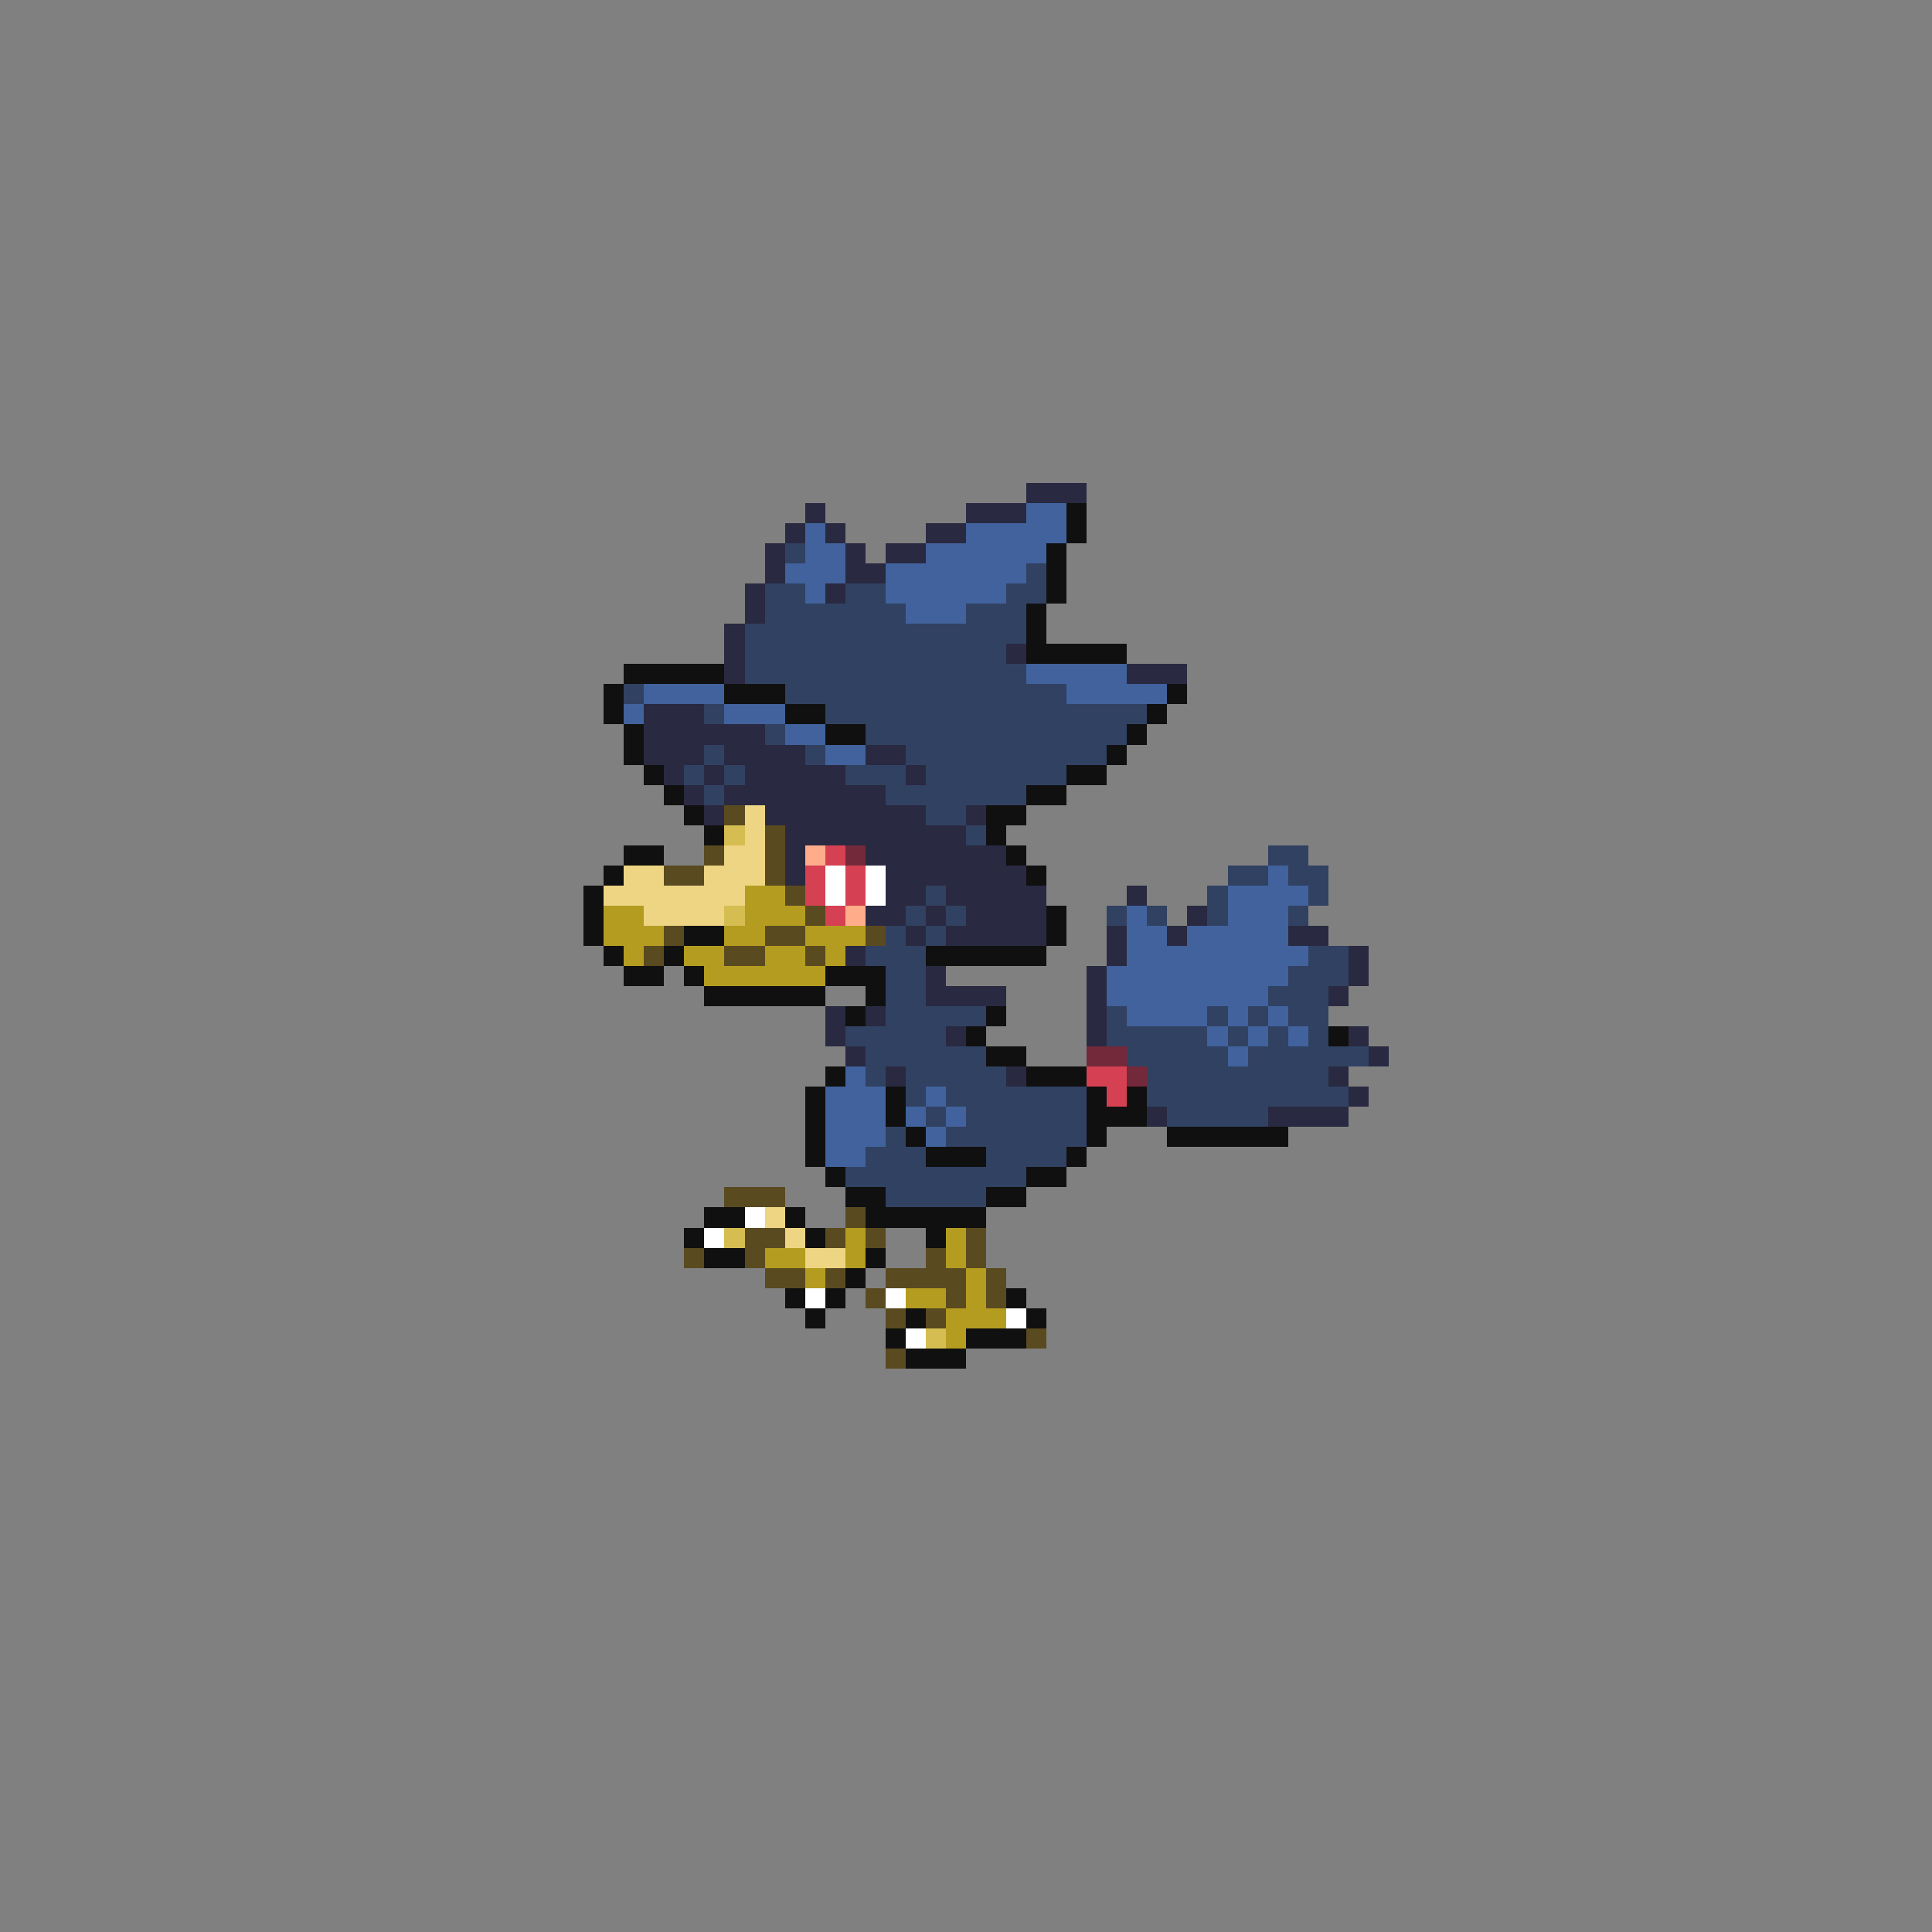<svg xmlns="http://www.w3.org/2000/svg" viewBox="0 -0.5 96 96" shape-rendering="crispEdges">
<rect x="0" y="-0.5" width="96" height="96" fill="#808080" stroke="none"/>
<path stroke="#292941" d="M51 24h3M40 25h1M48 25h3M39 26h1M41 26h1M46 26h2M38 27h1M42 27h1M44 27h2M38 28h1M42 28h2M37 29h1M41 29h1M37 30h1M36 31h1M36 32h1M50 32h1M36 33h1M56 33h3M32 35h3M32 36h6M32 37h3M36 37h4M43 37h2M33 38h1M35 38h1M37 38h5M45 38h1M34 39h1M36 39h8M35 40h1M38 40h8M48 40h1M39 41h9M39 42h1M43 42h7M39 43h1M44 43h7M44 44h2M47 44h5M56 44h1M43 45h2M46 45h1M48 45h4M59 45h1M45 46h1M47 46h5M55 46h1M58 46h1M64 46h2M42 47h1M55 47h1M67 47h1M46 48h1M54 48h1M67 48h1M46 49h4M54 49h1M66 49h1M41 50h1M43 50h1M54 50h1M41 51h1M47 51h1M54 51h1M67 51h1M42 52h1M68 52h1M44 53h1M50 53h1M66 53h1M67 54h1M57 55h1M63 55h4" />
<path stroke="#41629c" d="M51 25h2M40 26h1M48 26h5M40 27h2M46 27h6M39 28h3M44 28h7M40 29h1M44 29h6M45 30h3M51 33h5M32 34h4M53 34h5M31 35h1M36 35h3M39 36h2M41 37h2M63 43h1M61 44h4M56 45h1M61 45h3M56 46h2M59 46h5M56 47h9M55 48h9M55 49h8M56 50h4M61 50h1M63 50h1M60 51h1M62 51h1M64 51h1M61 52h1M42 53h1M41 54h3M46 54h1M41 55h3M45 55h1M47 55h1M41 56h3M46 56h1M41 57h2" />
<path stroke="#101010" d="M53 25h1M53 26h1M52 27h1M52 28h1M52 29h1M51 30h1M51 31h1M51 32h5M31 33h5M30 34h1M36 34h3M58 34h1M30 35h1M39 35h2M57 35h1M31 36h1M41 36h2M56 36h1M31 37h1M55 37h1M32 38h1M53 38h2M33 39h1M51 39h2M34 40h1M49 40h2M35 41h1M49 41h1M31 42h2M50 42h1M30 43h1M51 43h1M29 44h1M29 45h1M52 45h1M29 46h1M34 46h2M52 46h1M30 47h1M33 47h1M46 47h6M31 48h2M34 48h1M41 48h3M35 49h6M43 49h1M42 50h1M49 50h1M48 51h1M66 51h1M49 52h2M41 53h1M51 53h3M40 54h1M44 54h1M54 54h1M56 54h1M40 55h1M44 55h1M54 55h3M40 56h1M45 56h1M54 56h1M58 56h6M40 57h1M46 57h3M53 57h1M41 58h1M51 58h2M42 59h2M49 59h2M35 60h2M39 60h1M43 60h6M34 61h1M40 61h1M46 61h1M35 62h2M43 62h1M42 63h1M39 64h1M41 64h1M50 64h1M40 65h1M45 65h1M51 65h1M44 66h1M48 66h3M45 67h3" />
<path stroke="#314162" d="M39 27h1M51 28h1M38 29h2M42 29h2M50 29h2M38 30h7M48 30h3M37 31h14M37 32h13M37 33h14M31 34h1M39 34h14M35 35h1M41 35h16M38 36h1M43 36h13M35 37h1M40 37h1M45 37h10M34 38h1M36 38h1M42 38h3M46 38h7M35 39h1M44 39h7M46 40h2M48 41h1M63 42h2M61 43h2M64 43h2M46 44h1M60 44h1M65 44h1M45 45h1M47 45h1M55 45h1M57 45h1M60 45h1M64 45h1M44 46h1M46 46h1M43 47h3M65 47h2M44 48h2M64 48h3M44 49h2M63 49h3M44 50h5M55 50h1M60 50h1M62 50h1M64 50h2M42 51h5M55 51h5M61 51h1M63 51h1M65 51h1M43 52h6M56 52h5M62 52h6M43 53h1M45 53h5M57 53h9M45 54h1M47 54h7M57 54h10M46 55h1M48 55h6M58 55h5M44 56h1M47 56h7M43 57h3M49 57h4M42 58h9M44 59h5" />
<path stroke="#5a4a20" d="M36 40h1M38 41h1M35 42h1M38 42h1M33 43h2M38 43h1M39 44h1M40 45h1M33 46h1M38 46h2M43 46h1M32 47h1M36 47h2M40 47h1M36 59h3M42 60h1M37 61h2M41 61h1M43 61h1M48 61h1M34 62h1M37 62h1M46 62h1M48 62h1M38 63h2M41 63h1M44 63h4M49 63h1M43 64h1M47 64h1M49 64h1M44 65h1M46 65h1M51 66h1M44 67h1" />
<path stroke="#eed583" d="M37 40h1M37 41h1M36 42h2M31 43h2M35 43h3M30 44h7M32 45h4M38 60h1M39 61h1M40 62h2" />
<path stroke="#d5bd52" d="M36 41h1M36 45h1M36 61h1M46 66h1" />
<path stroke="#ffac8b" d="M40 42h1M42 45h1" />
<path stroke="#d54152" d="M41 42h1M40 43h1M42 43h1M40 44h1M42 44h1M41 45h1M54 53h2M55 54h1" />
<path stroke="#732939" d="M42 42h1M54 52h2M56 53h1" />
<path stroke="#ffffff" d="M41 43h1M43 43h1M41 44h1M43 44h1M37 60h1M35 61h1M40 64h1M44 64h1M50 65h1M45 66h1" />
<path stroke="#b49c20" d="M37 44h2M30 45h2M37 45h3M30 46h3M36 46h2M40 46h3M31 47h1M34 47h2M38 47h2M41 47h1M35 48h6M42 61h1M47 61h1M38 62h2M42 62h1M47 62h1M40 63h1M48 63h1M45 64h2M48 64h1M47 65h3M47 66h1" />
</svg>